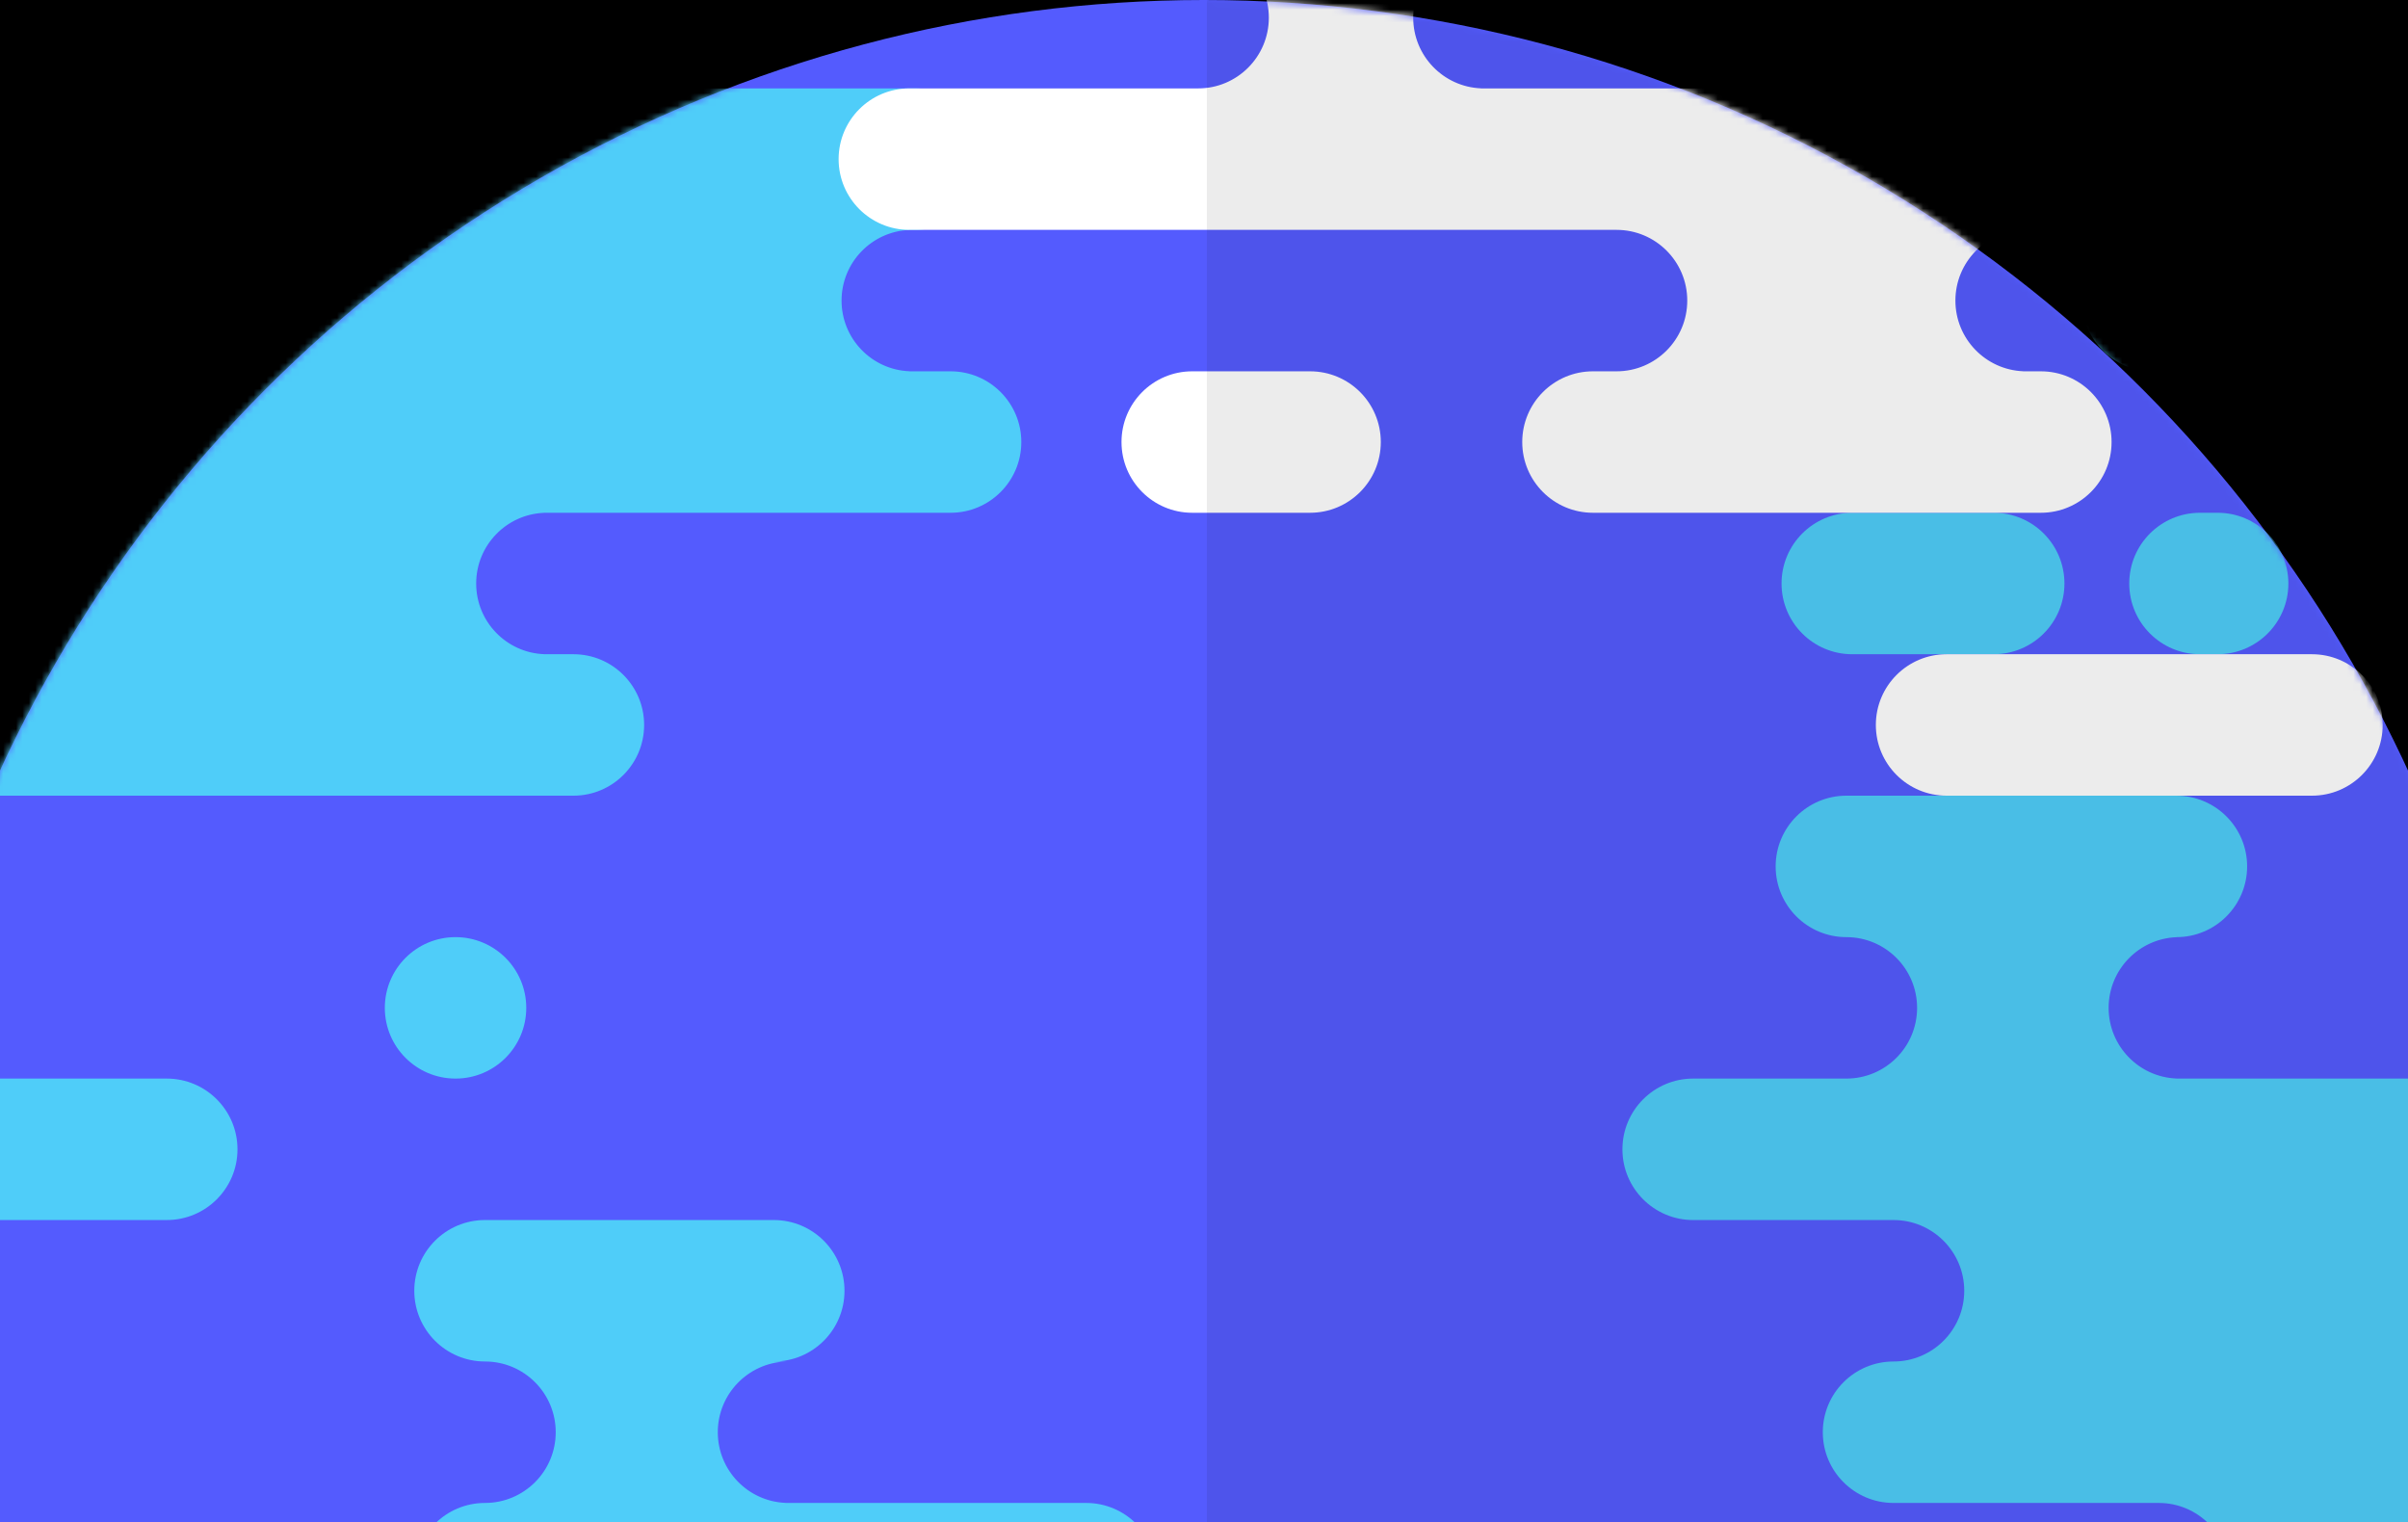 <svg width="375" height="237" viewBox="0 0 375 237" fill="none" xmlns="http://www.w3.org/2000/svg">
<rect x="0" y="0" width="375" height="237" fill="#333333" stroke="none"/>
<g clip-path="url(#clip0_328_2571)">
<rect width="375" height="237" fill="black"/>
<circle cx="187.5" cy="206.5" r="206.5" fill="#545BFE"/>
<mask id="mask0_328_2571" style="mask-type:luminance" maskUnits="userSpaceOnUse" x="-19" y="0" width="413" height="413">
<circle cx="187.5" cy="206.5" r="206.5" fill="white"/>
</mask>
<g mask="url(#mask0_328_2571)">
<path fill-rule="evenodd" clip-rule="evenodd" d="M153.542 24.78C153.542 18.697 148.611 13.767 142.529 13.767H-45.616C-51.698 13.767 -56.629 18.697 -56.629 24.78C-56.629 30.862 -51.698 35.793 -45.616 35.793H-1.562C4.52 35.793 9.451 40.724 9.451 46.807C9.451 52.889 4.52 57.82 -1.562 57.82H-7.069C-13.151 57.82 -18.082 62.751 -18.082 68.833C-18.082 74.916 -13.151 79.847 -7.069 79.847H-10.74C-4.658 79.847 0.273 84.778 0.273 90.86C0.273 96.942 -4.658 101.873 -10.74 101.873H-19.918C-26 101.873 -30.931 106.804 -30.931 112.887C-30.931 118.969 -26 123.9 -19.918 123.9H89.298C95.38 123.9 100.311 118.969 100.311 112.887C100.311 106.804 95.38 101.873 89.298 101.873H84.709L84.709 101.864C78.839 101.623 74.155 96.789 74.155 90.86C74.155 84.931 78.839 80.097 84.709 79.856L84.709 79.847H148.036C154.118 79.847 159.049 74.916 159.049 68.833C159.049 62.751 154.118 57.82 148.036 57.82H141.611L141.611 57.81C135.742 57.57 131.057 52.735 131.057 46.807C131.057 40.878 135.742 36.043 141.611 35.803L141.611 35.793H142.529C148.611 35.793 153.542 30.862 153.542 24.78ZM70.942 145.926C77.025 145.926 81.955 150.857 81.955 156.94C81.955 163.022 77.025 167.953 70.942 167.953C64.859 167.953 59.929 163.022 59.929 156.94C59.929 150.857 64.859 145.926 70.942 145.926ZM36.984 178.966C36.984 172.883 32.053 167.953 25.971 167.953H-6.152C-12.234 167.953 -17.165 172.883 -17.165 178.966C-17.165 185.048 -12.234 189.979 -6.152 189.979H25.971C32.053 189.979 36.984 185.048 36.984 178.966ZM114.995 311.126C114.995 317.209 110.064 322.139 103.981 322.139H108.57C102.488 322.139 97.557 327.07 97.557 333.153C97.557 339.235 102.488 344.166 108.57 344.166H135.186C141.268 344.166 146.199 339.235 146.199 333.153C146.199 327.07 141.268 322.139 135.186 322.139H138.857V322.13C132.987 321.889 128.303 317.055 128.303 311.126C128.303 305.197 132.987 300.363 138.857 300.122V300.113H163.637C169.719 300.113 174.65 295.182 174.65 289.099C174.65 283.017 169.719 278.086 163.637 278.086L163.637 278.077C157.767 277.836 153.083 273.001 153.083 267.073C153.083 261.144 157.767 256.309 163.637 256.069L163.637 256.059H169.143C175.226 256.059 180.157 251.129 180.157 245.046C180.157 238.964 175.226 234.033 169.143 234.033H122.337V234.023C116.467 233.783 111.783 228.948 111.783 223.019C111.783 217.091 116.467 212.256 122.337 212.015V212.006H120.501C126.584 212.006 131.515 207.075 131.515 200.993C131.515 194.91 126.584 189.979 120.501 189.979H75.53C69.448 189.979 64.517 194.91 64.517 200.993C64.517 207.075 69.448 212.006 75.53 212.006C81.613 212.006 86.543 216.937 86.543 223.019C86.543 229.102 81.613 234.033 75.53 234.033C69.448 234.033 64.517 238.964 64.517 245.046C64.517 251.129 69.448 256.059 75.53 256.059H84.708C90.79 256.059 95.721 260.99 95.721 267.073C95.721 273.155 90.79 278.086 84.708 278.086H86.543C80.461 278.086 75.53 283.017 75.53 289.099C75.53 295.182 80.461 300.113 86.543 300.113H103.981C110.064 300.113 114.995 305.044 114.995 311.126Z" fill="#4FCDF9"/>
</g>
<mask id="mask1_328_2571" style="mask-type:luminance" maskUnits="userSpaceOnUse" x="-19" y="0" width="413" height="413">
<circle cx="187.5" cy="206.5" r="206.5" fill="white"/>
</mask>
<g mask="url(#mask1_328_2571)">
<path fill-rule="evenodd" clip-rule="evenodd" d="M368.302 46.807C368.302 40.724 363.371 35.794 357.289 35.794H335.262C329.18 35.794 324.249 40.724 324.249 46.807C324.249 52.889 329.18 57.82 335.262 57.82H357.289C363.371 57.82 368.302 52.889 368.302 46.807ZM586.732 57.821C592.815 57.821 597.746 62.752 597.746 68.834C597.746 74.916 592.815 79.847 586.732 79.847H580.308L580.308 79.857C574.438 80.097 569.754 84.932 569.754 90.861C569.754 96.789 574.438 101.624 580.308 101.865L580.308 101.874H594.992C601.075 101.874 606.006 106.805 606.006 112.887C606.006 118.97 601.075 123.901 594.992 123.901H435.299C429.217 123.901 424.286 118.97 424.286 112.887C424.286 106.805 429.217 101.874 435.299 101.874H430.71C436.793 101.874 441.724 96.943 441.724 90.861C441.724 84.778 436.793 79.847 430.71 79.847H393.081C386.999 79.847 382.068 74.916 382.068 68.834C382.068 62.752 386.999 57.821 393.081 57.821H586.732ZM338.933 300.113C345.016 300.113 349.947 295.183 349.947 289.1C349.947 283.018 345.016 278.087 338.933 278.087C332.851 278.087 327.92 273.156 327.92 267.073C327.92 260.991 332.851 256.06 338.933 256.06H336.18C342.262 256.06 347.193 251.129 347.193 245.047C347.193 238.964 342.262 234.033 336.18 234.033H294.88C288.797 234.033 283.867 229.103 283.867 223.02C283.867 216.938 288.797 212.007 294.88 212.007C300.962 212.007 305.893 207.076 305.893 200.993C305.893 194.911 300.962 189.98 294.88 189.98H263.675C257.593 189.98 252.662 185.049 252.662 178.967C252.662 172.884 257.593 167.953 263.675 167.953H287.538C293.62 167.953 298.551 163.023 298.551 156.94C298.551 150.858 293.62 145.927 287.538 145.927C281.455 145.927 276.524 140.996 276.524 134.913C276.524 128.831 281.455 123.9 287.538 123.9H338.933C345.016 123.9 349.947 128.831 349.947 134.913C349.947 140.996 345.016 145.927 338.933 145.927L338.932 145.936C333.063 146.177 328.379 151.012 328.379 156.94C328.379 162.868 333.063 167.703 338.932 167.944L338.933 167.953H422.451C428.533 167.953 433.464 172.884 433.464 178.967C433.464 185.049 428.533 189.98 422.451 189.98H404.095L404.095 189.99C398.226 190.23 393.541 195.065 393.541 200.993C393.541 206.922 398.226 211.757 404.095 211.997L404.095 212.007H413.273C419.356 212.007 424.287 216.938 424.287 223.02C424.287 229.103 419.356 234.033 413.273 234.033H399.507L399.506 234.043C393.636 234.284 388.952 239.118 388.952 245.047C388.952 250.975 393.636 255.81 399.506 256.051L399.507 256.06H397.671C403.753 256.06 408.684 260.991 408.684 267.073C408.684 273.156 403.753 278.087 397.671 278.087H379.315L379.315 278.096C373.446 278.337 368.761 283.171 368.761 289.1C368.761 295.029 373.446 299.863 379.315 300.104L379.315 300.113H375.644C381.727 300.113 386.658 305.044 386.658 311.127C386.658 317.209 381.727 322.14 375.644 322.14H342.604C336.522 322.14 331.591 317.209 331.591 311.127C331.591 305.044 336.522 300.113 342.604 300.113H338.933ZM421.533 278.087C427.615 278.087 432.546 283.018 432.546 289.1C432.546 295.183 427.615 300.114 421.533 300.114C415.45 300.114 410.519 295.183 410.519 289.1C410.519 283.018 415.45 278.087 421.533 278.087ZM416.027 134.913C416.027 128.831 411.096 123.9 405.013 123.9H392.165C386.082 123.9 381.151 128.831 381.151 134.913C381.151 140.996 386.082 145.927 392.165 145.927H405.013C411.096 145.927 416.027 140.996 416.027 134.913ZM321.496 90.86C321.496 84.778 316.565 79.847 310.482 79.847H288.456C282.373 79.847 277.442 84.778 277.442 90.86C277.442 96.943 282.373 101.874 288.456 101.874H310.482C316.565 101.874 321.496 96.943 321.496 90.86ZM345.357 79.847C351.439 79.847 356.37 84.778 356.37 90.86C356.37 96.943 351.439 101.874 345.357 101.874H342.604C336.521 101.874 331.59 96.943 331.59 90.86C331.59 84.778 336.521 79.847 342.604 79.847H345.357Z" fill="#4FCDF9"/>
</g>
<mask id="mask2_328_2571" style="mask-type:luminance" maskUnits="userSpaceOnUse" x="-19" y="0" width="413" height="413">
<circle cx="187.5" cy="206.5" r="206.5" fill="white"/>
</mask>
<g mask="url(#mask2_328_2571)">
<path fill-rule="evenodd" clip-rule="evenodd" d="M427.04 -19.273C427.04 -25.356 422.109 -30.287 416.026 -30.287H272.853C266.77 -30.287 261.84 -25.356 261.84 -19.273C261.84 -13.191 266.77 -8.26 272.853 -8.26H416.026C422.109 -8.26 427.04 -13.191 427.04 -19.273ZM262.758 46.807C262.758 40.724 257.827 35.794 251.745 35.794H141.611C135.529 35.794 130.598 30.863 130.598 24.78C130.598 18.698 135.529 13.767 141.611 13.767H186.583C192.665 13.767 197.596 8.836 197.596 2.754C197.596 -3.329 192.665 -8.26 186.583 -8.26H171.898C165.816 -8.26 160.885 -13.191 160.885 -19.273C160.885 -25.355 165.816 -30.286 171.898 -30.286H228.8C234.883 -30.286 239.814 -25.355 239.814 -19.273C239.814 -13.191 234.883 -8.26 228.8 -8.26H230.636L230.636 -8.25C224.766 -8.01 220.081 -3.175 220.081 2.754C220.081 8.683 224.766 13.517 230.636 13.758L230.636 13.767H377.48C383.563 13.767 388.494 18.698 388.494 24.78C388.494 30.863 383.563 35.794 377.48 35.794H315.071L315.071 35.803C309.201 36.044 304.517 40.879 304.517 46.807C304.517 52.735 309.201 57.57 315.071 57.811L315.071 57.82H317.825C323.907 57.82 328.838 62.751 328.838 68.834C328.838 74.916 323.907 79.847 317.825 79.847H248.074C241.991 79.847 237.06 74.916 237.06 68.834C237.06 62.751 241.991 57.82 248.074 57.82H251.745C257.827 57.82 262.758 52.889 262.758 46.807ZM360.042 101.874C366.125 101.874 371.056 106.804 371.056 112.887C371.056 118.969 366.125 123.9 360.042 123.9H303.14C297.058 123.9 292.127 118.969 292.127 112.887C292.127 106.804 297.058 101.874 303.14 101.874H360.042ZM391.247 68.834C391.247 62.751 386.316 57.82 380.233 57.82H361.878C355.795 57.82 350.864 62.751 350.864 68.834C350.864 74.916 355.795 79.847 361.878 79.847H380.233C386.316 79.847 391.247 74.916 391.247 68.834ZM204.02 57.82C210.103 57.82 215.034 62.751 215.034 68.834C215.034 74.916 210.103 79.847 204.02 79.847H185.665C179.582 79.847 174.652 74.916 174.652 68.834C174.652 62.751 179.582 57.82 185.665 57.82H204.02Z" fill="white"/>
</g>
<mask id="mask3_328_2571" style="mask-type:luminance" maskUnits="userSpaceOnUse" x="-19" y="0" width="413" height="413">
<circle cx="187.5" cy="206.5" r="206.5" fill="white"/>
</mask>
<g mask="url(#mask3_328_2571)">
<rect opacity="0.078" x="187.944" y="-22.944" width="229.888" height="458.889" fill="black"/>
</g>
</g>
<defs>
<clipPath id="clip0_328_2571">
<rect width="375" height="237" fill="white"/>
</clipPath>
</defs>
</svg>
